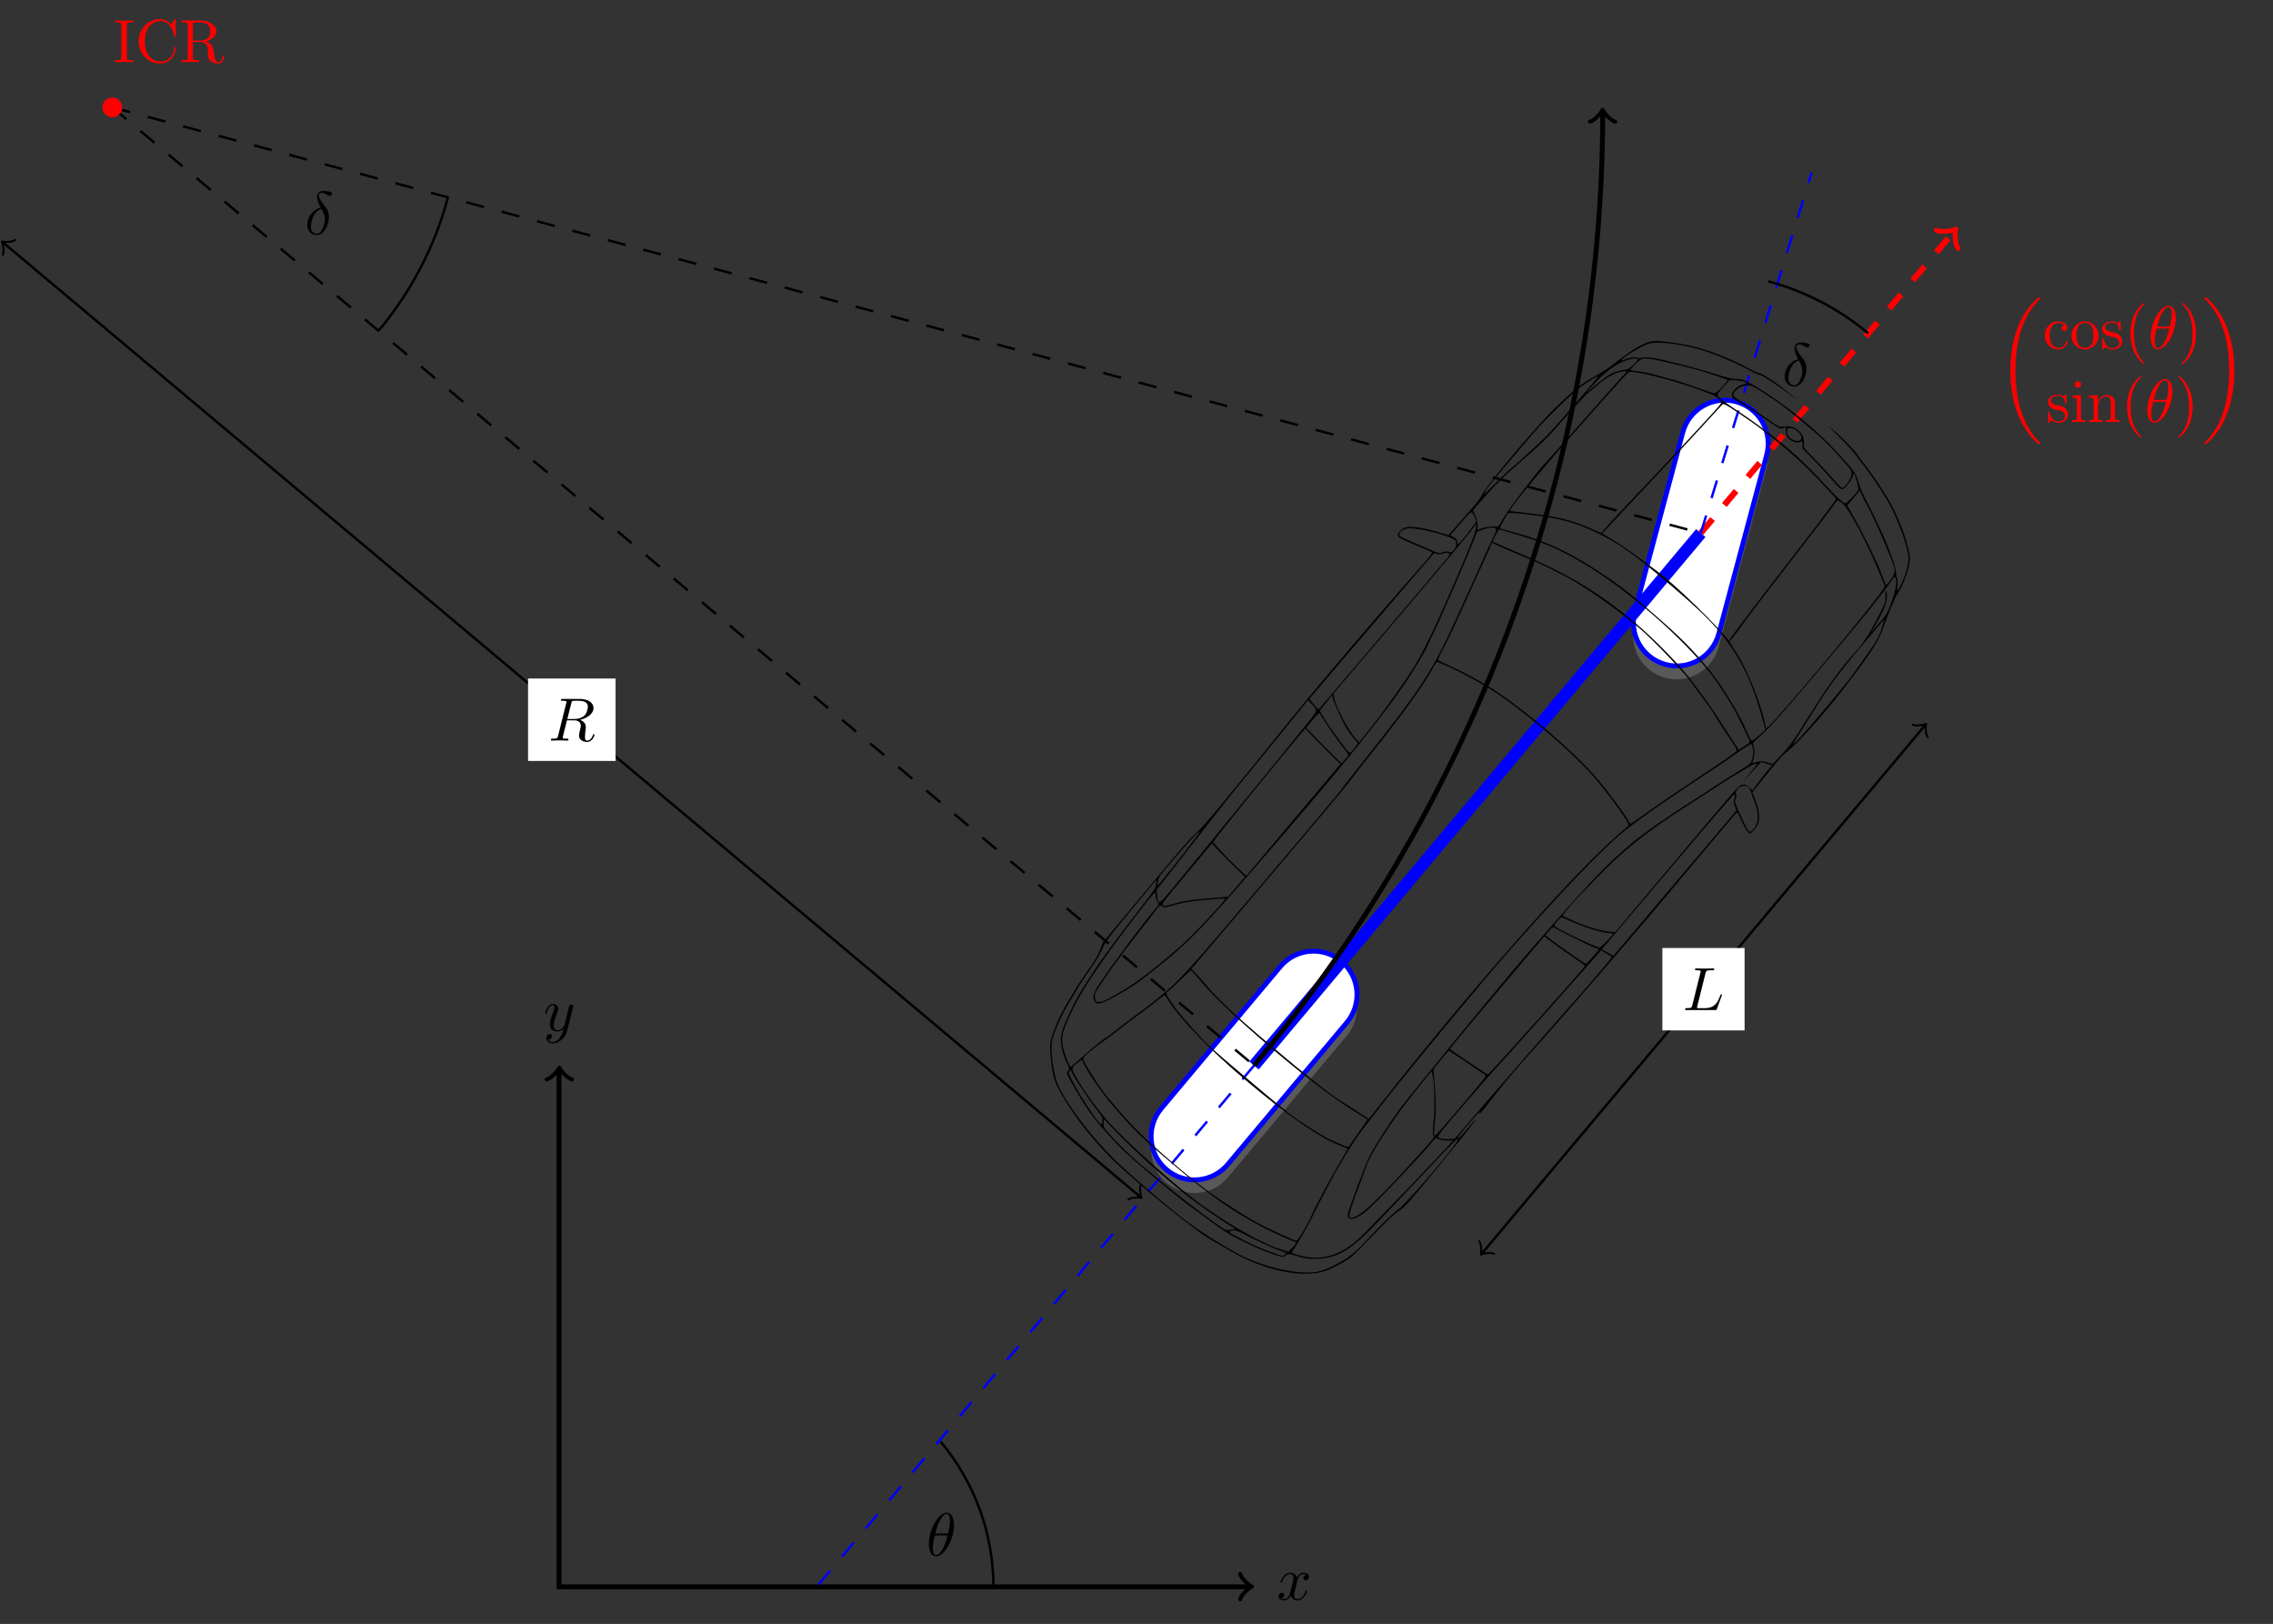 <?xml version="1.0" encoding="UTF-8"?>
<svg xmlns="http://www.w3.org/2000/svg" xmlns:xlink="http://www.w3.org/1999/xlink" width="370.092pt" height="264.384pt" viewBox="0 0 370.092 264.384" version="1.2">
<rect x="0" y="0" width="370.092" height="264.384" fill="#333333" stroke="none"/>
<defs>
<g>
<symbol overflow="visible" id="glyph0-0">
<path style="stroke:none;" d=""/>
</symbol>
<symbol overflow="visible" id="glyph0-1">
<path style="stroke:none;" d="M 4.828 -3.781 C 4.875 -3.922 4.875 -3.938 4.875 -4.016 C 4.875 -4.188 4.734 -4.281 4.578 -4.281 C 4.484 -4.281 4.328 -4.219 4.234 -4.078 C 4.219 -4.031 4.141 -3.719 4.094 -3.531 C 4.031 -3.281 3.953 -3.016 3.891 -2.75 L 3.453 -0.953 C 3.406 -0.812 2.984 -0.109 2.328 -0.109 C 1.812 -0.109 1.703 -0.547 1.703 -0.922 C 1.703 -1.375 1.875 -1.984 2.219 -2.859 C 2.375 -3.266 2.422 -3.375 2.422 -3.578 C 2.422 -4.031 2.094 -4.391 1.594 -4.391 C 0.656 -4.391 0.281 -2.953 0.281 -2.859 C 0.281 -2.766 0.391 -2.766 0.406 -2.766 C 0.5 -2.766 0.516 -2.781 0.562 -2.938 C 0.828 -3.875 1.234 -4.172 1.562 -4.172 C 1.656 -4.172 1.812 -4.172 1.812 -3.859 C 1.812 -3.609 1.719 -3.344 1.656 -3.156 C 1.25 -2.109 1.078 -1.547 1.078 -1.078 C 1.078 -0.188 1.703 0.109 2.281 0.109 C 2.672 0.109 3.016 -0.062 3.297 -0.344 C 3.156 0.172 3.047 0.672 2.641 1.188 C 2.391 1.531 2 1.812 1.547 1.812 C 1.406 1.812 0.969 1.781 0.797 1.406 C 0.953 1.406 1.078 1.406 1.219 1.281 C 1.328 1.188 1.422 1.062 1.422 0.875 C 1.422 0.562 1.156 0.531 1.047 0.531 C 0.828 0.531 0.5 0.688 0.5 1.172 C 0.5 1.672 0.938 2.031 1.547 2.031 C 2.578 2.031 3.594 1.141 3.875 0.016 Z M 4.828 -3.781 "/>
</symbol>
<symbol overflow="visible" id="glyph0-2">
<path style="stroke:none;" d="M 3.312 -3 C 3.375 -3.266 3.609 -4.172 4.297 -4.172 C 4.359 -4.172 4.594 -4.172 4.797 -4.047 C 4.516 -4 4.328 -3.75 4.328 -3.516 C 4.328 -3.344 4.438 -3.156 4.703 -3.156 C 4.922 -3.156 5.234 -3.344 5.234 -3.734 C 5.234 -4.25 4.656 -4.391 4.312 -4.391 C 3.734 -4.391 3.391 -3.859 3.266 -3.641 C 3.016 -4.297 2.484 -4.391 2.203 -4.391 C 1.156 -4.391 0.594 -3.109 0.594 -2.859 C 0.594 -2.766 0.703 -2.766 0.719 -2.766 C 0.797 -2.766 0.828 -2.781 0.844 -2.875 C 1.188 -3.922 1.844 -4.172 2.172 -4.172 C 2.359 -4.172 2.719 -4.078 2.719 -3.516 C 2.719 -3.203 2.547 -2.531 2.172 -1.141 C 2.016 -0.531 1.672 -0.109 1.234 -0.109 C 1.172 -0.109 0.938 -0.109 0.734 -0.234 C 0.984 -0.281 1.203 -0.5 1.203 -0.781 C 1.203 -1.047 0.984 -1.125 0.828 -1.125 C 0.531 -1.125 0.281 -0.859 0.281 -0.547 C 0.281 -0.094 0.781 0.109 1.219 0.109 C 1.875 0.109 2.234 -0.594 2.266 -0.641 C 2.391 -0.281 2.75 0.109 3.344 0.109 C 4.359 0.109 4.922 -1.172 4.922 -1.422 C 4.922 -1.516 4.844 -1.516 4.812 -1.516 C 4.719 -1.516 4.703 -1.484 4.688 -1.406 C 4.359 -0.344 3.672 -0.109 3.359 -0.109 C 2.969 -0.109 2.812 -0.422 2.812 -0.766 C 2.812 -0.984 2.875 -1.203 2.984 -1.641 Z M 3.312 -3 "/>
</symbol>
<symbol overflow="visible" id="glyph0-3">
<path style="stroke:none;" d="M 4.516 -4.969 C 4.516 -5.625 4.344 -7 3.328 -7 C 1.953 -7 0.422 -4.203 0.422 -1.922 C 0.422 -1 0.703 0.109 1.609 0.109 C 3.016 0.109 4.516 -2.75 4.516 -4.969 Z M 1.469 -3.609 C 1.641 -4.25 1.844 -5.031 2.234 -5.75 C 2.5 -6.234 2.875 -6.781 3.312 -6.781 C 3.812 -6.781 3.859 -6.156 3.859 -5.578 C 3.859 -5.094 3.781 -4.594 3.547 -3.609 Z M 3.453 -3.297 C 3.344 -2.828 3.141 -1.984 2.766 -1.266 C 2.422 -0.594 2.031 -0.109 1.609 -0.109 C 1.281 -0.109 1.078 -0.391 1.078 -1.328 C 1.078 -1.734 1.141 -2.312 1.391 -3.297 Z M 3.453 -3.297 "/>
</symbol>
<symbol overflow="visible" id="glyph0-4">
<path style="stroke:none;" d="M 3.734 -6.109 C 3.781 -6.344 3.812 -6.438 4 -6.469 C 4.094 -6.484 4.406 -6.484 4.609 -6.484 C 5.312 -6.484 6.422 -6.484 6.422 -5.5 C 6.422 -5.156 6.266 -4.469 5.875 -4.078 C 5.609 -3.828 5.094 -3.516 4.188 -3.516 L 3.078 -3.516 Z M 5.156 -3.375 C 6.156 -3.594 7.344 -4.297 7.344 -5.297 C 7.344 -6.156 6.453 -6.781 5.141 -6.781 L 2.312 -6.781 C 2.109 -6.781 2.031 -6.781 2.031 -6.594 C 2.031 -6.484 2.109 -6.484 2.312 -6.484 C 2.328 -6.484 2.516 -6.484 2.688 -6.453 C 2.859 -6.438 2.953 -6.422 2.953 -6.297 C 2.953 -6.266 2.938 -6.234 2.906 -6.109 L 1.578 -0.781 C 1.484 -0.391 1.453 -0.312 0.672 -0.312 C 0.5 -0.312 0.406 -0.312 0.406 -0.109 C 0.406 0 0.531 0 0.547 0 C 0.828 0 1.516 -0.031 1.797 -0.031 C 2.078 -0.031 2.781 0 3.062 0 C 3.141 0 3.266 0 3.266 -0.203 C 3.266 -0.312 3.172 -0.312 2.984 -0.312 C 2.609 -0.312 2.328 -0.312 2.328 -0.484 C 2.328 -0.547 2.359 -0.594 2.359 -0.656 L 3.016 -3.297 L 4.203 -3.297 C 5.109 -3.297 5.281 -2.734 5.281 -2.391 C 5.281 -2.234 5.203 -1.922 5.141 -1.703 C 5.078 -1.422 4.984 -1.047 4.984 -0.859 C 4.984 0.219 6.188 0.219 6.312 0.219 C 7.156 0.219 7.5 -0.781 7.5 -0.922 C 7.5 -1.047 7.391 -1.047 7.391 -1.047 C 7.297 -1.047 7.281 -0.969 7.25 -0.906 C 7 -0.172 6.578 0 6.344 0 C 6.016 0 5.953 -0.219 5.953 -0.609 C 5.953 -0.922 6.016 -1.422 6.047 -1.734 C 6.078 -1.875 6.094 -2.062 6.094 -2.203 C 6.094 -2.969 5.422 -3.281 5.156 -3.375 Z M 5.156 -3.375 "/>
</symbol>
<symbol overflow="visible" id="glyph0-5">
<path style="stroke:none;" d="M 3.719 -6.016 C 3.812 -6.375 3.828 -6.484 4.766 -6.484 C 5.062 -6.484 5.141 -6.484 5.141 -6.672 C 5.141 -6.781 5.031 -6.781 4.984 -6.781 C 4.656 -6.781 3.844 -6.75 3.516 -6.75 C 3.219 -6.75 2.5 -6.781 2.203 -6.781 C 2.125 -6.781 2 -6.781 2 -6.594 C 2 -6.484 2.094 -6.484 2.281 -6.484 C 2.312 -6.484 2.5 -6.484 2.656 -6.453 C 2.844 -6.438 2.938 -6.422 2.938 -6.297 C 2.938 -6.266 2.922 -6.234 2.891 -6.109 L 1.562 -0.781 C 1.453 -0.391 1.438 -0.312 0.656 -0.312 C 0.484 -0.312 0.391 -0.312 0.391 -0.109 C 0.391 0 0.484 0 0.656 0 L 5.25 0 C 5.5 0 5.5 0 5.562 -0.172 L 6.344 -2.312 C 6.391 -2.422 6.391 -2.438 6.391 -2.453 C 6.391 -2.5 6.359 -2.562 6.266 -2.562 C 6.188 -2.562 6.172 -2.516 6.109 -2.359 C 5.766 -1.438 5.328 -0.312 3.609 -0.312 L 2.672 -0.312 C 2.531 -0.312 2.516 -0.312 2.453 -0.312 C 2.359 -0.328 2.328 -0.344 2.328 -0.422 C 2.328 -0.453 2.328 -0.469 2.375 -0.641 Z M 3.719 -6.016 "/>
</symbol>
<symbol overflow="visible" id="glyph0-6">
<path style="stroke:none;" d="M 2.625 -4.344 C 1.375 -4.047 0.422 -2.75 0.422 -1.547 C 0.422 -0.594 1.047 0.125 1.984 0.125 C 3.156 0.125 3.969 -1.438 3.969 -2.812 C 3.969 -3.719 3.578 -4.219 3.234 -4.656 C 2.875 -5.109 2.297 -5.859 2.297 -6.297 C 2.297 -6.516 2.5 -6.75 2.844 -6.75 C 3.141 -6.75 3.344 -6.625 3.547 -6.484 C 3.75 -6.359 3.938 -6.234 4.094 -6.234 C 4.344 -6.234 4.484 -6.469 4.484 -6.625 C 4.484 -6.844 4.328 -6.875 3.969 -6.953 C 3.453 -7.062 3.312 -7.062 3.156 -7.062 C 2.391 -7.062 2.031 -6.641 2.031 -6.047 C 2.031 -5.5 2.312 -4.953 2.625 -4.344 Z M 2.75 -4.125 C 2.984 -3.672 3.297 -3.125 3.297 -2.422 C 3.297 -1.766 2.906 -0.094 1.984 -0.094 C 1.438 -0.094 1.031 -0.516 1.031 -1.266 C 1.031 -1.891 1.406 -3.766 2.75 -4.125 Z M 2.75 -4.125 "/>
</symbol>
<symbol overflow="visible" id="glyph1-0">
<path style="stroke:none;" d=""/>
</symbol>
<symbol overflow="visible" id="glyph1-1">
<path style="stroke:none;" d="M 6.953 23.344 C 6.953 23.297 6.938 23.281 6.922 23.25 C 6.547 22.891 5.891 22.219 5.219 21.141 C 3.625 18.578 2.891 15.359 2.891 11.531 C 2.891 8.859 3.25 5.406 4.891 2.438 C 5.672 1.031 6.484 0.219 6.922 -0.219 C 6.953 -0.25 6.953 -0.266 6.953 -0.297 C 6.953 -0.391 6.891 -0.391 6.75 -0.391 C 6.609 -0.391 6.594 -0.391 6.438 -0.25 C 3.109 2.781 2.062 7.328 2.062 11.516 C 2.062 15.422 2.969 19.359 5.484 22.328 C 5.688 22.562 6.062 22.969 6.469 23.328 C 6.594 23.438 6.609 23.438 6.75 23.438 C 6.891 23.438 6.953 23.438 6.953 23.344 Z M 6.953 23.344 "/>
</symbol>
<symbol overflow="visible" id="glyph1-2">
<path style="stroke:none;" d="M 5.234 11.531 C 5.234 7.625 4.344 3.688 1.812 0.719 C 1.625 0.484 1.25 0.078 0.828 -0.281 C 0.719 -0.391 0.703 -0.391 0.562 -0.391 C 0.438 -0.391 0.344 -0.391 0.344 -0.297 C 0.344 -0.266 0.391 -0.219 0.406 -0.203 C 0.75 0.156 1.422 0.828 2.094 1.891 C 3.688 4.469 4.406 7.688 4.406 11.516 C 4.406 14.188 4.047 17.641 2.422 20.594 C 1.625 22.016 0.812 22.844 0.391 23.25 C 0.375 23.281 0.344 23.312 0.344 23.344 C 0.344 23.438 0.438 23.438 0.562 23.438 C 0.703 23.438 0.719 23.438 0.859 23.297 C 4.188 20.266 5.234 15.719 5.234 11.531 Z M 5.234 11.531 "/>
</symbol>
<symbol overflow="visible" id="glyph2-0">
<path style="stroke:none;" d=""/>
</symbol>
<symbol overflow="visible" id="glyph2-1">
<path style="stroke:none;" d="M 1.156 -2.172 C 1.156 -3.781 1.984 -4.203 2.5 -4.203 C 2.594 -4.203 3.219 -4.188 3.562 -3.828 C 3.156 -3.812 3.094 -3.516 3.094 -3.375 C 3.094 -3.125 3.281 -2.922 3.562 -2.922 C 3.812 -2.922 4.016 -3.094 4.016 -3.391 C 4.016 -4.062 3.266 -4.453 2.5 -4.453 C 1.25 -4.453 0.344 -3.375 0.344 -2.141 C 0.344 -0.875 1.328 0.109 2.469 0.109 C 3.812 0.109 4.125 -1.078 4.125 -1.188 C 4.125 -1.281 4.031 -1.281 4 -1.281 C 3.906 -1.281 3.891 -1.25 3.859 -1.188 C 3.578 -0.266 2.938 -0.141 2.562 -0.141 C 2.031 -0.141 1.156 -0.562 1.156 -2.172 Z M 1.156 -2.172 "/>
</symbol>
<symbol overflow="visible" id="glyph2-2">
<path style="stroke:none;" d="M 4.688 -2.125 C 4.688 -3.406 3.688 -4.453 2.484 -4.453 C 1.25 -4.453 0.281 -3.375 0.281 -2.125 C 0.281 -0.844 1.312 0.109 2.469 0.109 C 3.672 0.109 4.688 -0.859 4.688 -2.125 Z M 2.484 -0.141 C 2.062 -0.141 1.625 -0.344 1.344 -0.812 C 1.109 -1.25 1.109 -1.844 1.109 -2.203 C 1.109 -2.594 1.109 -3.125 1.344 -3.562 C 1.609 -4.031 2.078 -4.234 2.469 -4.234 C 2.906 -4.234 3.344 -4.016 3.594 -3.594 C 3.859 -3.156 3.859 -2.578 3.859 -2.203 C 3.859 -1.844 3.859 -1.312 3.641 -0.875 C 3.422 -0.422 2.984 -0.141 2.484 -0.141 Z M 2.484 -0.141 "/>
</symbol>
<symbol overflow="visible" id="glyph2-3">
<path style="stroke:none;" d="M 2.062 -1.922 C 2.281 -1.891 3.094 -1.734 3.094 -1.016 C 3.094 -0.5 2.75 -0.109 1.984 -0.109 C 1.141 -0.109 0.781 -0.672 0.594 -1.516 C 0.562 -1.656 0.562 -1.688 0.453 -1.688 C 0.328 -1.688 0.328 -1.625 0.328 -1.438 L 0.328 -0.125 C 0.328 0.047 0.328 0.109 0.438 0.109 C 0.484 0.109 0.5 0.094 0.688 -0.094 C 0.703 -0.109 0.703 -0.125 0.891 -0.312 C 1.328 0.094 1.766 0.109 1.984 0.109 C 3.125 0.109 3.578 -0.562 3.578 -1.266 C 3.578 -1.797 3.281 -2.094 3.156 -2.219 C 2.828 -2.531 2.438 -2.609 2.031 -2.688 C 1.469 -2.797 0.812 -2.938 0.812 -3.516 C 0.812 -3.859 1.062 -4.266 1.922 -4.266 C 3.016 -4.266 3.062 -3.375 3.078 -3.062 C 3.094 -2.969 3.188 -2.969 3.203 -2.969 C 3.328 -2.969 3.328 -3.016 3.328 -3.203 L 3.328 -4.219 C 3.328 -4.375 3.328 -4.453 3.219 -4.453 C 3.172 -4.453 3.156 -4.453 3.016 -4.328 C 2.984 -4.297 2.891 -4.203 2.859 -4.172 C 2.469 -4.453 2.062 -4.453 1.922 -4.453 C 0.703 -4.453 0.328 -3.781 0.328 -3.234 C 0.328 -2.875 0.484 -2.609 0.75 -2.391 C 1.078 -2.125 1.344 -2.062 2.062 -1.922 Z M 2.062 -1.922 "/>
</symbol>
<symbol overflow="visible" id="glyph2-4">
<path style="stroke:none;" d="M 3.297 2.391 C 3.297 2.359 3.297 2.328 3.125 2.172 C 1.875 0.922 1.562 -0.969 1.562 -2.484 C 1.562 -4.219 1.938 -5.938 3.156 -7.188 C 3.297 -7.297 3.297 -7.328 3.297 -7.359 C 3.297 -7.422 3.25 -7.453 3.188 -7.453 C 3.094 -7.453 2.203 -6.781 1.609 -5.516 C 1.109 -4.422 0.984 -3.312 0.984 -2.484 C 0.984 -1.703 1.094 -0.5 1.641 0.609 C 2.234 1.844 3.094 2.484 3.188 2.484 C 3.25 2.484 3.297 2.453 3.297 2.391 Z M 3.297 2.391 "/>
</symbol>
<symbol overflow="visible" id="glyph2-5">
<path style="stroke:none;" d="M 2.875 -2.484 C 2.875 -3.266 2.766 -4.469 2.219 -5.578 C 1.625 -6.812 0.766 -7.453 0.672 -7.453 C 0.609 -7.453 0.562 -7.406 0.562 -7.359 C 0.562 -7.328 0.562 -7.297 0.75 -7.125 C 1.734 -6.141 2.297 -4.562 2.297 -2.484 C 2.297 -0.781 1.922 0.969 0.703 2.219 C 0.562 2.328 0.562 2.359 0.562 2.391 C 0.562 2.438 0.609 2.484 0.672 2.484 C 0.766 2.484 1.656 1.812 2.25 0.547 C 2.75 -0.547 2.875 -1.656 2.875 -2.484 Z M 2.875 -2.484 "/>
</symbol>
<symbol overflow="visible" id="glyph2-6">
<path style="stroke:none;" d="M 1.766 -4.391 L 0.375 -4.281 L 0.375 -3.969 C 1.016 -3.969 1.109 -3.922 1.109 -3.422 L 1.109 -0.75 C 1.109 -0.312 1 -0.312 0.328 -0.312 L 0.328 0 C 0.641 -0.016 1.188 -0.031 1.422 -0.031 C 1.766 -0.031 2.109 -0.016 2.453 0 L 2.453 -0.312 C 1.797 -0.312 1.766 -0.359 1.766 -0.75 Z M 1.797 -6.125 C 1.797 -6.438 1.547 -6.641 1.266 -6.641 C 0.969 -6.641 0.75 -6.375 0.75 -6.125 C 0.75 -5.859 0.969 -5.594 1.266 -5.594 C 1.547 -5.594 1.797 -5.797 1.797 -6.125 Z M 1.797 -6.125 "/>
</symbol>
<symbol overflow="visible" id="glyph2-7">
<path style="stroke:none;" d="M 1.094 -3.422 L 1.094 -0.75 C 1.094 -0.312 0.984 -0.312 0.312 -0.312 L 0.312 0 C 0.672 -0.016 1.172 -0.031 1.438 -0.031 C 1.703 -0.031 2.219 -0.016 2.547 0 L 2.547 -0.312 C 1.891 -0.312 1.781 -0.312 1.781 -0.75 L 1.781 -2.578 C 1.781 -3.625 2.484 -4.172 3.125 -4.172 C 3.75 -4.172 3.859 -3.641 3.859 -3.078 L 3.859 -0.75 C 3.859 -0.312 3.75 -0.312 3.078 -0.312 L 3.078 0 C 3.422 -0.016 3.938 -0.031 4.203 -0.031 C 4.469 -0.031 4.984 -0.016 5.312 0 L 5.312 -0.312 C 4.797 -0.312 4.547 -0.312 4.547 -0.609 L 4.547 -2.5 C 4.547 -3.359 4.547 -3.672 4.234 -4.031 C 4.094 -4.188 3.766 -4.391 3.188 -4.391 C 2.469 -4.391 2 -3.969 1.719 -3.344 L 1.719 -4.391 L 0.312 -4.281 L 0.312 -3.969 C 1.016 -3.969 1.094 -3.906 1.094 -3.422 Z M 1.094 -3.422 "/>
</symbol>
<symbol overflow="visible" id="glyph2-8">
<path style="stroke:none;" d="M 2.234 -6.016 C 2.234 -6.375 2.266 -6.484 3.047 -6.484 L 3.312 -6.484 L 3.312 -6.781 C 2.969 -6.75 2.172 -6.75 1.797 -6.75 C 1.406 -6.75 0.625 -6.75 0.281 -6.781 L 0.281 -6.484 L 0.531 -6.484 C 1.328 -6.484 1.344 -6.375 1.344 -6.016 L 1.344 -0.781 C 1.344 -0.422 1.328 -0.312 0.531 -0.312 L 0.281 -0.312 L 0.281 0 C 0.625 -0.031 1.406 -0.031 1.781 -0.031 C 2.172 -0.031 2.969 -0.031 3.312 0 L 3.312 -0.312 L 3.047 -0.312 C 2.266 -0.312 2.234 -0.422 2.234 -0.781 Z M 2.234 -6.016 "/>
</symbol>
<symbol overflow="visible" id="glyph2-9">
<path style="stroke:none;" d="M 0.562 -3.406 C 0.562 -1.344 2.172 0.219 4.016 0.219 C 5.641 0.219 6.609 -1.156 6.609 -2.312 C 6.609 -2.422 6.609 -2.484 6.484 -2.484 C 6.375 -2.484 6.375 -2.422 6.359 -2.328 C 6.281 -0.906 5.219 -0.094 4.141 -0.094 C 3.531 -0.094 1.578 -0.422 1.578 -3.391 C 1.578 -6.359 3.516 -6.703 4.125 -6.703 C 5.203 -6.703 6.094 -5.797 6.297 -4.344 C 6.312 -4.203 6.312 -4.172 6.453 -4.172 C 6.609 -4.172 6.609 -4.203 6.609 -4.406 L 6.609 -6.766 C 6.609 -6.938 6.609 -7 6.5 -7 C 6.453 -7 6.422 -7 6.344 -6.891 L 5.844 -6.156 C 5.469 -6.516 4.969 -7 4.016 -7 C 2.156 -7 0.562 -5.422 0.562 -3.406 Z M 0.562 -3.406 "/>
</symbol>
<symbol overflow="visible" id="glyph2-10">
<path style="stroke:none;" d="M 2.219 -3.516 L 2.219 -6.078 C 2.219 -6.312 2.219 -6.422 2.438 -6.453 C 2.547 -6.484 2.828 -6.484 3.031 -6.484 C 3.922 -6.484 5.031 -6.438 5.031 -5 C 5.031 -4.312 4.797 -3.516 3.328 -3.516 Z M 4.328 -3.375 C 5.281 -3.625 6.062 -4.219 6.062 -5 C 6.062 -5.953 4.922 -6.781 3.469 -6.781 L 0.344 -6.781 L 0.344 -6.484 L 0.594 -6.484 C 1.344 -6.484 1.375 -6.375 1.375 -6.016 L 1.375 -0.781 C 1.375 -0.422 1.344 -0.312 0.594 -0.312 L 0.344 -0.312 L 0.344 0 C 0.703 -0.031 1.406 -0.031 1.797 -0.031 C 2.188 -0.031 2.891 -0.031 3.25 0 L 3.25 -0.312 L 3.016 -0.312 C 2.25 -0.312 2.219 -0.422 2.219 -0.781 L 2.219 -3.297 L 3.375 -3.297 C 3.531 -3.297 3.938 -3.297 4.297 -2.953 C 4.672 -2.594 4.672 -2.281 4.672 -1.625 C 4.672 -0.969 4.672 -0.578 5.078 -0.203 C 5.484 0.156 6.031 0.219 6.328 0.219 C 7.109 0.219 7.281 -0.594 7.281 -0.875 C 7.281 -0.938 7.281 -1.047 7.141 -1.047 C 7.031 -1.047 7.031 -0.953 7.031 -0.891 C 6.969 -0.172 6.625 0 6.375 0 C 5.891 0 5.797 -0.5 5.672 -1.438 L 5.531 -2.219 C 5.359 -2.859 4.875 -3.188 4.328 -3.375 Z M 4.328 -3.375 "/>
</symbol>
</g>
<clipPath id="clip1">
  <path d="M 147 229 L 168 229 L 168 263.754 L 147 263.754 Z M 147 229 "/>
</clipPath>
<clipPath id="clip2">
  <path d="M 127 81 L 283 81 L 283 263.754 L 127 263.754 Z M 127 81 "/>
</clipPath>
<clipPath id="clip4">
  <path d="M 12 13 L 153 13 L 153 166 L 12 166 Z M 12 13 "/>
</clipPath>
<clipPath id="clip5">
  <path d="M 0.086 127.734 L 57.867 176.219 L 164.988 48.559 L 107.207 0.074 Z M 0.086 127.734 "/>
</clipPath>
<clipPath id="clip3">
  <rect x="0" y="0" width="165" height="177"/>
</clipPath>
<g id="surface5" clip-path="url(#clip3)">
<g clip-path="url(#clip4)" clip-rule="nonzero">
<g clip-path="url(#clip5)" clip-rule="nonzero">
<path style=" stroke:none;fill-rule:nonzero;fill:rgb(0%,0%,0%);fill-opacity:1;" d="M 71.152 43.809 C 72.078 43.672 74.129 44.008 76.234 44.645 L 77.859 45.133 L 78.652 44.215 C 79.086 43.707 80.27 42.352 81.277 41.199 C 82.535 39.766 83.16 38.949 83.273 38.602 C 83.641 37.484 92.012 27.52 95.07 24.562 C 98.5 21.242 99.664 20.316 101.914 19.129 C 102.812 18.652 104.199 17.711 105.387 16.777 C 108.086 14.645 110.027 13.578 111.312 13.52 C 112.602 13.457 115.93 13.945 118.156 14.516 C 120.621 15.145 124.059 16.527 126.555 17.887 C 127.398 18.348 128.195 18.723 128.32 18.727 C 128.84 18.73 131.219 20.285 133.223 21.926 C 134.371 22.863 134.902 23.32 134.402 22.938 C 131.637 20.828 128.812 18.984 128.309 18.961 C 128.188 18.957 127.562 18.668 126.926 18.32 C 124.633 17.066 120.918 15.504 118.875 14.93 C 115.262 13.914 111.773 13.523 110.363 13.977 C 109.363 14.293 106.293 16.141 106.078 16.551 C 105.969 16.762 106.062 16.762 106.496 16.547 C 107.176 16.215 108.438 16.047 108.688 16.258 C 108.785 16.34 109.047 16.336 109.27 16.25 C 109.492 16.16 110.168 16.148 110.777 16.219 C 112.371 16.41 118.953 18.086 121.465 18.941 C 122.699 19.363 123.977 19.68 124.477 19.688 C 125.688 19.711 125.891 19.777 127.352 20.625 C 132.383 23.535 137.656 27.785 141.5 32.031 C 143.988 34.773 144.215 35.105 144.609 36.539 C 144.801 37.238 145.422 38.68 145.988 39.738 C 146.551 40.797 147.062 41.797 147.117 41.957 C 147.176 42.117 147.492 42.789 147.82 43.449 C 149.047 45.895 150.574 49.891 150.652 50.844 C 150.691 51.359 150.797 51.965 150.887 52.184 C 150.973 52.402 150.988 52.984 150.922 53.473 C 150.773 54.547 150.984 54.348 151.73 52.723 C 152.441 51.176 152.859 49.379 152.723 48.469 C 152.441 46.578 151.215 43.148 149.906 40.594 C 149.07 38.961 147.168 36.02 145.852 34.324 C 145.152 33.43 144.344 32.355 144.047 31.938 C 143.566 31.262 141.648 29.266 139.832 27.543 C 139.469 27.203 139.801 27.441 140.566 28.07 C 141.785 29.07 144.266 31.609 144.387 31.98 C 144.414 32.055 145.102 32.98 145.922 34.039 C 147.496 36.078 149.574 39.309 150.297 40.848 C 151.496 43.398 151.863 44.328 152.359 46.062 C 153.078 48.578 153.105 48.969 152.688 50.621 C 152.352 51.938 151.414 54.141 150.953 54.68 C 150.648 55.047 149.305 58.234 148.68 60.094 C 147.902 62.402 146.473 64.59 141.863 70.527 C 138.754 74.535 134.52 79.227 132.996 80.355 C 132.301 80.871 131.668 81.574 129.727 83.988 L 127.32 86.98 L 127.656 87.836 C 128.723 90.547 128.691 91.969 127.531 93.184 C 126.961 93.785 126.93 93.797 126.613 93.488 C 126.434 93.312 125.984 92.523 125.613 91.73 C 125.246 90.941 124.902 90.258 124.855 90.219 C 124.809 90.176 120.961 94.715 116.312 100.305 C 108.543 109.637 97.41 122.523 89.898 130.879 C 88.57 132.359 86.496 134.852 85.297 136.418 C 83.199 139.148 82.566 139.852 82.949 139.023 C 83.047 138.812 82.25 139.66 81.184 140.906 C 79.949 142.344 79.285 143.215 79.363 143.281 C 79.512 143.41 79.434 143.488 81.156 141.473 C 82.484 139.914 82.512 139.891 81.848 140.883 C 81.473 141.445 78.84 144.723 76.004 148.164 C 70.977 154.254 70.816 154.434 69.789 155.129 C 68.789 155.805 67.895 156.668 63.812 160.891 C 61.98 162.785 61.773 162.945 59.773 164.012 C 58.055 164.926 57.02 165.246 55.434 165.348 C 51.559 165.59 46.797 164.242 42.238 161.605 C 40.914 160.836 39.504 160.027 39.105 159.801 C 36.512 158.336 26.461 150.109 22.887 146.527 C 20.117 143.754 17.465 140.441 15.613 137.449 C 14.27 135.273 13.812 134.316 13.488 132.98 C 13.188 131.734 12.887 128.66 13 127.922 C 13.234 126.355 14.559 123.207 15.852 121.141 C 16.336 120.367 16.891 119.438 17.086 119.07 C 17.277 118.707 18.168 117.371 19.055 116.105 C 20.273 114.371 20.785 113.512 21.129 112.609 L 21.586 111.41 L 28.609 102.988 C 34.109 96.391 35.844 94.391 36.59 93.766 C 37.879 92.688 41.16 88.758 52.734 74.406 C 56.781 69.395 66.258 58.273 72.617 51.082 C 74.898 48.504 75.277 48.023 75.125 47.895 C 75.027 47.812 73.953 47.336 72.738 46.84 C 69.285 45.422 69.207 45.355 70.023 44.387 C 70.309 44.047 70.613 43.891 71.152 43.812 Z M 69.828 45.074 C 69.805 45.258 70.098 45.441 71.121 45.883 C 71.852 46.199 73.227 46.793 74.176 47.203 C 76.438 48.184 76.387 48.172 76.906 47.902 C 77.152 47.777 77.574 47.746 77.844 47.832 C 78.262 47.965 78.395 47.918 78.727 47.527 C 79.113 47.07 79.188 46.734 79.047 46.109 C 78.895 45.453 73.398 43.934 71.465 44.012 C 70.516 44.051 69.918 44.438 69.828 45.074 Z M 84.148 37.488 C 83.836 37.949 83.621 38.359 83.672 38.402 C 83.723 38.445 84.387 37.824 85.145 37.023 C 85.902 36.219 87.039 35.121 87.668 34.578 C 89.598 32.93 92.402 30.371 93.754 29.031 C 95.246 27.551 102.387 19.289 102.199 19.258 C 101.934 19.219 99.328 20.938 98.438 21.734 C 96.91 23.105 94.859 25.109 92.969 27.078 C 91.824 28.27 84.703 36.676 84.148 37.488 Z M 55.656 72.352 C 55.898 72.688 56.234 73.078 56.406 73.227 L 56.715 73.488 L 67.031 61.387 C 72.703 54.734 77.527 49.031 77.754 48.715 C 78.148 48.164 78.148 48.133 77.762 48.027 C 77.539 47.965 77.16 48.012 76.918 48.137 C 76.68 48.262 76.262 48.293 75.992 48.207 L 75.504 48.051 L 72.438 51.598 C 70.754 53.547 66.191 58.879 62.297 63.441 L 55.219 71.742 Z M 46.086 82.93 C 41.98 87.945 41.203 88.922 37.762 93.363 C 36.383 95.148 34.141 98.02 32.777 99.754 L 30.297 102.898 L 30.406 103.801 C 30.609 105.551 30.383 105.738 35.215 99.84 C 48.047 84.164 51.348 80.117 53.789 77.086 C 56.832 73.305 56.633 73.828 55.52 72.57 L 54.992 71.973 L 52.328 75.266 C 50.859 77.078 48.051 80.527 46.086 82.93 Z M 30.531 101.426 C 30.48 101.777 30.469 102.094 30.508 102.129 C 30.547 102.16 31.527 100.988 32.691 99.523 C 36.133 95.18 37.465 93.406 37.273 93.422 C 37.016 93.441 36.105 94.422 33.18 97.82 C 30.762 100.629 30.625 100.82 30.531 101.426 Z M 21.438 112.57 C 21.082 113.402 20.402 114.535 19.434 115.914 C 18.625 117.059 17.766 118.359 17.523 118.801 C 17.277 119.242 16.59 120.395 15.992 121.363 C 14.922 123.094 13.66 125.934 13.328 127.363 C 12.957 128.934 13.508 132.953 14.336 134.758 C 15.848 138.039 19.785 143.191 23.684 146.984 C 26.32 149.551 32.984 155.207 35.727 157.203 C 37.836 158.738 40.141 160.195 43.051 161.84 C 46.863 163.988 51.969 165.34 55.586 165.16 C 56.793 165.098 58.207 164.602 60.012 163.602 C 61.828 162.598 62.699 161.883 64.594 159.836 C 66.766 157.496 68.754 155.555 69.539 155.016 C 70.965 154.035 79.715 143.793 79.371 143.504 C 79.195 143.355 78.879 143.668 74.867 147.945 C 72.773 150.184 70.465 152.621 69.746 153.367 C 69.023 154.113 67.414 155.793 66.172 157.098 C 62.09 161.379 59.961 162.711 56.871 162.918 C 55.219 163.023 54.59 162.941 52.664 162.359 C 51.852 162.113 51.641 162.117 51.355 162.383 C 50.969 162.746 50.762 162.715 48.594 161.949 C 47.031 161.398 43.59 159.766 42.051 158.852 C 41.23 158.367 39.773 157.328 35.543 154.219 C 34.477 153.434 31.672 151.156 29.312 149.16 C 25.465 145.902 24.785 145.27 22.789 143.094 C 20.004 140.062 18.992 138.664 16.77 134.789 C 15.656 132.848 15.609 132.707 15.922 132.34 C 16.137 132.086 16.109 131.875 15.773 131.184 C 14.797 129.168 14.492 127.309 14.914 125.941 C 15.496 124.055 17.168 120.625 18.547 118.488 C 21.176 114.406 22.613 112.41 27.008 106.73 C 29.918 102.969 30.145 102.641 30.238 102.016 C 30.293 101.645 30.312 101.316 30.277 101.289 C 30.246 101.262 28.363 103.504 26.098 106.273 C 22.109 111.145 21.957 111.352 21.438 112.57 Z M 78.715 45.473 C 79.121 45.711 79.262 45.883 79.258 46.129 C 79.258 46.309 79.305 46.5 79.363 46.551 C 79.492 46.66 80.473 45.531 81.594 43.977 L 82.391 42.871 L 82.121 42.223 C 81.625 41.039 81.66 41.023 79.816 43.199 L 78.168 45.148 Z M 82.242 42.047 C 82.484 42.613 82.625 43.273 82.582 43.648 L 82.508 44.281 L 83.289 44.008 C 84.027 43.746 85.359 43.621 85.746 43.777 C 85.867 43.824 86.199 43.371 86.84 42.262 C 87.723 40.742 92.773 34.125 93.703 33.277 C 93.902 33.094 96.863 29.762 100.285 25.875 C 103.703 21.984 106.629 18.719 106.785 18.617 C 107.039 18.445 107.004 18.43 106.469 18.453 C 105.238 18.508 103.867 19.211 102.125 20.68 C 101.641 21.09 100.895 21.715 100.477 22.062 C 100.059 22.41 98.477 24.113 96.969 25.848 C 94.016 29.238 93.324 29.926 90.059 32.766 C 86.613 35.754 85.629 36.727 83.188 39.52 L 81.828 41.078 Z M 25.688 108.77 C 24.246 110.676 22.859 112.539 22.602 112.914 C 22.348 113.289 21.859 113.984 21.523 114.465 C 19.066 117.926 17.406 120.664 16.32 123.039 C 14.82 126.32 14.668 127.145 15.203 128.988 C 15.559 130.227 16.191 131.73 16.34 131.703 C 16.379 131.695 17.27 130.918 18.324 129.977 C 20.113 128.375 21.383 127.355 22.41 126.691 C 22.648 126.539 23.871 125.613 25.125 124.633 C 26.379 123.652 27.578 122.758 27.789 122.641 C 28 122.523 29.113 121.664 30.266 120.73 C 34.164 117.562 34.918 116.742 48.195 101.078 C 54.848 93.234 60.301 86.75 60.312 86.672 C 60.324 86.59 61.32 85.285 62.527 83.77 C 73.836 69.562 75.094 67.629 79.754 57.285 C 80.734 55.105 82.496 51.223 83.199 49.691 C 83.547 48.926 84.055 47.809 84.32 47.211 C 84.59 46.609 85.016 45.695 85.27 45.172 C 85.77 44.148 85.699 43.91 84.887 43.887 C 84.637 43.879 84 44.027 83.469 44.211 L 82.508 44.555 L 82.07 45.707 C 81.668 46.762 80.914 48.547 78.863 53.312 C 77.449 56.609 76.258 59.27 75.383 61.09 C 74.902 62.098 74.414 63.133 74.305 63.395 C 74.035 64.02 72.363 66.844 71.344 68.391 C 67.824 73.727 61.57 81.566 51.418 93.348 C 37.41 109.609 35.98 111.102 29.609 116.164 C 27.148 118.121 26.602 118.492 24.07 119.945 C 21.297 121.535 20.566 121.711 20.18 120.887 C 19.754 119.988 20.031 119.449 23.145 115.09 C 25.105 112.348 28.781 107.52 30.02 106.059 C 30.715 105.242 30.766 105.133 30.543 104.945 C 30.41 104.832 30.246 104.395 30.188 103.977 L 30.074 103.215 L 29.191 104.262 C 28.703 104.836 27.129 106.863 25.688 108.77 Z M 100.809 21.492 C 103.102 19.629 103.57 19.277 104.305 18.867 C 104.754 18.613 105.59 18.344 106.164 18.262 C 107.117 18.133 107.277 18.051 108 17.34 C 108.438 16.91 108.746 16.523 108.688 16.477 C 108.434 16.258 107.477 16.383 106.562 16.75 C 104.996 17.379 103.461 18.484 102 20.035 C 100.18 21.961 100.082 22.086 100.809 21.492 Z M 70.035 58.094 L 59.086 70.945 L 59.23 71.613 C 59.605 73.309 61.469 76.832 62.773 78.297 L 63.277 78.867 L 64.902 76.848 C 67.156 74.055 70.961 68.688 72.445 66.215 C 73.723 64.082 75.691 60.066 77.453 55.98 C 78.016 54.684 78.766 52.957 79.125 52.141 C 80.977 47.906 81.945 45.484 82.188 44.484 C 82.332 43.875 82.418 43.348 82.379 43.312 C 82.336 43.277 82.008 43.699 81.645 44.246 C 81.281 44.793 76.059 51.027 70.035 58.094 Z M 57.441 74.691 C 57.93 75.562 59.168 77.324 61.074 79.855 C 61.766 80.766 61.793 80.766 62.582 79.719 L 63.109 79.016 L 62.414 78.195 C 62.027 77.742 61.492 77.008 61.219 76.562 C 60.656 75.648 59.16 72.328 58.996 71.641 L 58.891 71.188 L 56.887 73.699 Z M 54.707 76.504 C 54.734 76.527 55.438 77.266 56.273 78.137 C 57.105 79.016 58.387 80.305 59.121 81.008 L 60.453 82.281 L 61.039 81.59 C 61.617 80.906 61.621 80.891 61.285 80.473 C 59.848 78.684 57.539 75.359 56.895 74.137 C 56.812 73.988 56.535 74.246 55.723 75.203 C 55.137 75.895 54.68 76.48 54.707 76.504 Z M 45.328 87.762 C 42.152 91.676 39.555 94.953 39.555 95.043 C 39.559 95.289 41.801 97.703 43.453 99.238 L 44.918 100.598 L 52.59 91.492 L 60.258 82.383 L 59.598 81.77 C 58.59 80.832 55.047 77.215 54.797 76.867 L 54.574 76.559 L 52.84 78.602 C 51.887 79.723 48.508 83.844 45.328 87.762 Z M 31.359 105.371 C 31.527 105.559 31.977 105.492 33.309 105.09 C 34.555 104.711 35.996 104.488 38.484 104.281 L 41.938 104 L 43.32 102.375 L 44.707 100.75 L 42.645 98.75 C 41.512 97.652 40.305 96.426 39.965 96.027 L 39.34 95.301 L 35.238 100.215 C 31.227 105.02 31.141 105.133 31.359 105.371 Z M 27.406 109.797 C 24.348 113.641 20.426 119.168 20.281 119.836 C 20.238 120.043 20.262 120.422 20.34 120.68 C 20.473 121.125 20.508 121.148 21.004 121.121 C 21.617 121.09 22.066 120.875 24.582 119.406 C 27.094 117.941 29.676 115.973 34.043 112.199 C 36.102 110.418 41.668 104.5 41.453 104.316 C 41.375 104.254 39.852 104.344 38.066 104.516 C 35.914 104.723 34.277 104.996 33.215 105.332 C 32.047 105.699 31.535 105.777 31.344 105.617 C 30.93 105.277 30.777 105.367 30.062 106.363 C 29.695 106.875 28.5 108.422 27.406 109.797 Z M 88.191 40.555 L 87.789 41.191 L 91.328 41.602 C 95.457 42.082 97.961 42.695 100.723 43.91 L 102.715 44.781 L 103.195 44.215 C 103.922 43.359 108.246 38.719 110.18 36.719 C 112.074 34.766 117.961 28.445 120.645 25.496 C 122.363 23.609 122.367 23.602 122.148 23.289 C 121.746 22.711 121.301 22.434 119.926 21.902 C 115.867 20.344 109.547 18.609 107.625 18.527 C 107.168 18.508 107.113 18.562 103.227 22.895 C 96.359 30.547 89.23 38.922 88.191 40.555 Z M 86.703 42.953 C 86.395 43.488 86.191 43.969 86.246 44.016 C 86.305 44.062 87.16 44.316 88.148 44.574 C 93.895 46.07 98.355 48.234 104.539 52.535 C 106.43 53.848 107.805 54.957 111.23 57.934 C 115.727 61.84 117.57 63.695 120.363 67.125 C 122.391 69.613 125.215 74.25 126.379 76.996 C 126.578 77.465 126.84 78.031 126.969 78.258 C 127.184 78.652 127.223 78.656 127.707 78.309 C 127.984 78.105 128.492 77.684 128.832 77.367 L 129.449 76.793 L 128.742 74.27 C 127.527 69.945 126 66.492 124.012 63.566 C 121.676 60.133 119.555 57.969 113.613 52.934 C 108.094 48.254 105.781 46.609 102.379 44.926 C 98.715 43.109 96.133 42.391 91.23 41.809 C 88.203 41.449 87.566 41.43 87.426 41.68 C 87.336 41.844 87.008 42.418 86.703 42.953 Z M 107.492 18.25 C 107.531 18.281 107.801 18.332 108.094 18.363 C 109.379 18.5 111.027 18.836 112.285 19.223 C 113.031 19.453 113.801 19.668 114 19.703 C 114.43 19.773 117.074 20.641 119.461 21.492 C 121.195 22.109 121.219 22.109 121.676 21.719 C 122.211 21.266 123.387 19.914 123.309 19.848 C 123.223 19.773 120.078 18.707 119.047 18.398 C 117.098 17.82 111.816 16.578 110.676 16.43 C 109.523 16.281 109.367 16.324 108.566 17.016 C 108.059 17.453 107.422 18.188 107.492 18.25 Z M 85.25 45.676 L 85.039 46.176 L 86.074 46.652 C 86.645 46.914 88.039 47.512 89.172 47.984 C 96.965 51.207 102.348 54.438 108.301 59.461 C 111.496 62.156 115.863 66.664 117.629 69.09 C 118.062 69.688 118.898 70.812 119.48 71.59 C 120.062 72.367 121.246 74.102 122.113 75.445 C 122.98 76.789 124.008 78.379 124.395 78.973 L 125.102 80.055 L 126.027 79.48 C 126.695 79.07 126.938 78.848 126.895 78.699 C 126.785 78.359 125.582 75.859 124.664 74.078 C 123.855 72.512 121.754 69.238 120.641 67.812 C 116.023 61.887 107.258 54.227 100.266 50 C 95.922 47.375 93.418 46.305 87.742 44.664 L 86.059 44.18 L 85.762 44.676 C 85.594 44.949 85.367 45.398 85.25 45.676 Z M 81.965 52.938 C 81.492 53.953 80.848 55.383 80.531 56.117 C 80.027 57.285 79.562 58.301 77.938 61.75 C 77.738 62.172 77.23 63.176 76.809 63.98 C 76.102 65.328 76.066 65.457 76.363 65.605 C 76.824 65.84 77.16 65.996 78.406 66.562 C 80.383 67.457 83.43 69.125 85.203 70.277 C 90.582 73.781 98.305 80.402 101.914 84.605 C 103.848 86.859 106.543 90.492 107.117 91.617 C 107.273 91.918 107.457 92.141 107.531 92.117 C 107.605 92.094 108.684 91.34 109.926 90.445 C 111.168 89.551 113.301 88.074 114.664 87.164 C 116.023 86.254 118.16 84.828 119.406 83.992 C 123.34 81.367 124.613 80.477 124.734 80.266 C 124.801 80.152 124.66 79.773 124.426 79.426 C 123.27 77.734 121.32 74.727 120.938 74.047 C 120.699 73.629 119.934 72.543 119.23 71.633 C 118.523 70.723 117.852 69.805 117.734 69.594 C 117.145 68.535 112.953 64.004 109.953 61.184 C 106.945 58.355 100.074 53.438 96.875 51.824 C 96.375 51.57 95.219 50.984 94.316 50.523 C 93.41 50.059 91.914 49.371 90.996 48.996 C 88.059 47.793 85.859 46.855 85.395 46.602 L 84.945 46.359 L 83.887 48.727 C 83.305 50.027 82.441 51.922 81.965 52.938 Z M 17.152 133.23 C 18.152 135.078 20.066 137.801 21.918 139.996 C 24.887 143.512 33.703 151.414 38.055 154.453 C 43.031 157.93 47.715 160.531 50.602 161.418 L 51.793 161.785 L 52.484 161.043 C 53.113 160.375 53.148 160.293 52.879 160.199 C 51.875 159.848 48.719 158.402 47.301 157.645 C 42.434 155.039 38.949 152.586 33.16 147.695 C 27.969 143.305 26.734 142.109 23.324 138.16 C 21.348 135.871 18.977 132.434 18.344 130.938 C 18.164 130.508 18.129 130.492 17.852 130.711 C 16.336 131.879 16.367 131.77 17.152 133.23 Z M 16.879 134.5 C 18.574 137.562 20.969 141.082 21.336 141.051 C 21.41 141.047 21.488 140.785 21.516 140.473 C 21.559 139.988 21.441 139.754 20.73 138.898 C 19.801 137.777 17.051 133.68 16.594 132.73 C 16.297 132.113 16.297 132.113 16.102 132.426 C 15.938 132.684 16.074 133.043 16.879 134.5 Z M 18.617 130.992 C 19.43 132.551 21.172 135.199 22.223 136.484 C 23.293 137.785 23.676 138.23 25.719 140.527 C 28.129 143.234 34.414 148.77 38.57 151.84 C 40.648 153.375 44.348 155.762 46.602 157.023 C 47.891 157.746 52.605 159.93 53 159.988 C 53.207 160.02 53.418 159.746 54.168 158.48 C 54.672 157.629 55.223 156.613 55.391 156.227 C 56.082 154.613 58.387 150.246 59.852 147.777 C 60.711 146.324 61.418 145.098 61.422 145.055 C 61.426 145.012 60.895 144.773 60.246 144.523 C 56.824 143.215 51.887 139.801 44.789 133.832 C 39.215 129.148 34.004 123.773 32.281 120.941 C 31.973 120.434 31.668 120.023 31.602 120.031 C 31.535 120.035 30.723 120.645 29.797 121.383 C 28.867 122.121 27.668 123.027 27.129 123.398 C 26.594 123.766 25.387 124.68 24.453 125.418 C 23.52 126.16 22.281 127.09 21.703 127.484 C 20.543 128.277 19.012 129.508 18.562 130.004 C 18.32 130.273 18.328 130.438 18.617 130.992 Z M 75.125 67.094 C 73.789 69.551 70.516 74.082 65.758 80.07 C 63.824 82.504 61.922 84.945 61.527 85.5 C 61.137 86.051 55.223 93.086 48.395 101.133 L 35.973 115.762 L 36.312 116.051 C 36.5 116.211 37.258 117.051 38 117.918 C 40.523 120.887 42.836 123.066 48.906 128.211 C 54.496 132.945 58.809 136.355 60.406 137.301 C 60.84 137.559 62.023 138.309 63.035 138.969 L 64.879 140.172 L 66.762 137.777 C 78.871 122.332 94.16 104.723 102.402 96.73 C 104.059 95.125 106.023 93.344 106.957 92.605 C 107.305 92.336 107.293 92.297 106.398 90.895 C 105.465 89.43 103.234 86.492 101.609 84.59 C 98.02 80.395 89.254 72.977 84.383 70.02 C 81.926 68.527 78.605 66.793 77.07 66.199 C 76.672 66.047 76.258 65.879 76.152 65.832 C 75.906 65.719 75.809 65.84 75.125 67.094 Z M 33.227 121.91 C 33.711 122.59 35.129 124.277 36.379 125.656 C 38.605 128.121 38.773 128.277 45.141 133.672 C 49.449 137.328 52.137 139.52 53.137 140.188 C 56.68 142.57 57.984 143.324 60.172 144.246 C 61.559 144.828 61.566 144.832 61.816 144.402 C 61.957 144.168 62.664 143.137 63.387 142.117 L 64.699 140.258 L 64.184 139.957 C 63.898 139.793 62.512 138.91 61.102 138 C 54.883 133.984 41.488 122.535 37.832 118.113 C 36.883 116.961 35.977 115.949 35.906 115.957 C 35.859 115.961 35.48 116.301 35.062 116.715 C 33.699 118.066 32.027 119.605 31.914 119.617 C 31.73 119.633 32.27 120.57 33.227 121.91 Z M 122.801 23.422 C 123.395 23.863 124.625 24.707 125.535 25.301 C 126.449 25.898 128.473 27.344 130.035 28.516 C 133.102 30.824 136.203 33.656 138.91 36.629 C 140.793 38.695 142.164 39.98 142.461 39.953 C 142.719 39.934 144.434 38.129 144.574 37.73 C 144.656 37.492 144.086 35.293 143.898 35.137 C 143.84 35.086 143.711 35.312 143.609 35.633 C 143.504 35.957 143.137 36.559 142.789 36.969 C 141.941 37.969 141.828 37.934 140.348 36.18 C 139.699 35.41 138.344 33.934 137.332 32.902 L 135.492 31.02 L 135.488 30.328 C 135.488 29.879 135.426 29.703 135.32 29.832 C 135.094 30.098 134.434 30.098 133.852 29.836 C 133.121 29.508 132.664 28.73 132.777 28.012 C 132.828 27.68 132.82 27.461 132.762 27.527 C 132.703 27.598 132.449 27.695 132.203 27.742 C 131.812 27.824 131.547 27.695 130.207 26.754 C 128.027 25.227 126.496 24.234 125.172 23.492 C 124.098 22.891 124.031 22.832 123.977 22.414 C 123.895 21.812 124.879 20.805 125.746 20.602 C 126.078 20.523 126.348 20.406 126.34 20.34 C 126.324 20.156 125.227 19.91 124.371 19.902 L 123.594 19.891 L 122.582 21.012 C 121.832 21.844 121.594 22.191 121.652 22.379 C 121.691 22.516 122.211 22.984 122.801 23.422 Z M 22.672 142.66 C 25.168 145.391 26.367 146.492 30.656 150.016 C 34.969 153.555 40.82 157.961 41.539 158.215 C 41.734 158.285 42.18 158.27 42.523 158.184 L 43.152 158.023 L 42.785 157.84 C 42.215 157.559 38.941 155.348 36.656 153.699 C 33.059 151.098 26.801 145.527 23.285 141.793 C 22.488 140.945 21.809 140.23 21.777 140.203 C 21.746 140.18 21.703 140.469 21.684 140.848 C 21.652 141.504 21.707 141.605 22.672 142.66 Z M 103.477 45.211 C 105.887 46.645 107.02 47.41 109.922 49.57 C 112.668 51.609 113.711 52.477 116.219 54.797 C 118.793 57.184 121.926 60.387 123.152 61.891 L 123.504 62.32 L 124 61.586 C 124.578 60.723 129.035 54.875 132.828 49.996 C 136.355 45.465 140.918 39.43 140.941 39.273 C 140.961 39.133 140.832 38.988 137.734 35.719 C 134.906 32.727 130.176 28.715 126.617 26.293 C 122.844 23.727 122.672 23.629 122.395 23.898 C 122.266 24.027 120.668 25.762 118.848 27.758 C 117.023 29.75 114.238 32.75 112.656 34.422 C 109.832 37.41 105.777 41.73 104.359 43.266 C 103.961 43.695 103.465 44.227 103.254 44.449 L 102.871 44.848 Z M 124.223 22.406 C 124.23 22.512 124.922 23.027 125.758 23.555 C 127.383 24.578 129.301 25.859 130.781 26.906 C 131.609 27.492 131.766 27.543 132.465 27.453 C 133.496 27.32 134.09 27.473 134.781 28.059 C 135.488 28.66 135.773 29.316 135.727 30.238 C 135.695 30.902 135.738 30.988 136.586 31.832 C 138.012 33.25 139.438 34.777 140.578 36.105 C 141.16 36.781 141.742 37.371 141.879 37.418 C 142.379 37.594 143.59 35.711 143.484 34.918 C 143.426 34.5 142.496 33.375 140.133 30.859 C 138.297 28.906 133.195 24.633 130.789 23.027 C 127.578 20.887 127.145 20.668 126.277 20.754 C 125.27 20.852 124.172 21.734 124.223 22.406 Z M 133.035 28.719 C 133.43 29.719 135.117 30.195 135.293 29.363 C 135.434 28.707 134.195 27.602 133.395 27.668 C 132.992 27.703 132.824 28.191 133.035 28.719 Z M 139.094 42.219 C 138.348 43.18 136.863 45.109 135.793 46.5 C 134.723 47.898 132.242 51.105 130.285 53.637 C 128.324 56.164 126.312 58.828 125.809 59.559 C 125.309 60.289 124.602 61.238 124.238 61.664 L 123.578 62.445 L 124.703 64.215 C 126.516 67.059 128.711 72.508 129.398 75.863 L 129.551 76.602 L 130.023 76.199 C 131.73 74.75 147.102 56.344 148.508 54.066 L 148.895 53.445 L 148.129 51.559 C 146.121 46.59 143.121 40.914 141.996 39.961 C 141.668 39.684 141.324 39.461 141.234 39.469 C 141.141 39.477 140.93 39.703 140.758 39.977 C 140.59 40.25 139.84 41.258 139.094 42.219 Z M 42.664 158.949 C 44.809 160.113 47.203 161.23 48.469 161.668 C 49.285 161.953 50.105 162.25 50.293 162.328 C 50.723 162.516 51.191 162.434 51.34 162.152 C 51.434 161.973 51.277 161.879 50.457 161.625 C 49.488 161.32 45.859 159.645 44.125 158.699 C 43.578 158.398 43.094 158.254 42.809 158.305 C 42.082 158.43 42.043 158.613 42.664 158.949 Z M 143.355 41.305 C 144.305 42.926 146.109 46.402 146.867 48.07 C 147.254 48.918 147.598 49.633 147.629 49.664 C 147.66 49.691 147.984 50.492 148.348 51.449 C 148.711 52.406 149.035 53.211 149.066 53.238 C 149.176 53.332 150.02 52.246 150.281 51.676 C 150.422 51.375 150.508 50.902 150.473 50.629 C 150.348 49.629 146.691 41.258 145.746 39.809 C 145.617 39.609 145.359 39.09 145.172 38.648 L 144.832 37.848 L 142.762 40.293 Z M 68 136.555 C 65.547 139.668 63.207 142.707 62.809 143.309 C 61.82 144.789 59.453 148.746 58.887 149.855 C 58.633 150.352 58.004 151.555 57.484 152.527 C 56.965 153.504 56.23 154.957 55.852 155.758 C 55.137 157.281 53.02 160.965 52.508 161.574 C 52.152 161.996 52.285 162.074 54.113 162.516 C 55.914 162.953 57.953 162.789 59.602 162.07 C 61.539 161.223 62.797 160.246 65.172 157.75 C 66.289 156.574 67.906 154.902 68.762 154.035 C 71.438 151.32 73.551 149.109 77.352 145.031 L 78.621 143.664 L 77.762 143.691 C 77.289 143.707 76.645 143.617 76.324 143.484 L 75.742 143.25 L 74.934 144.211 C 72.867 146.656 66.723 153.125 64.734 154.945 C 62.984 156.551 61.289 156.957 61.445 155.738 C 61.555 154.895 64.359 147.41 65.066 146.082 C 66.23 143.898 68.562 140.305 70.281 138.059 C 71.266 136.77 75.93 131.02 80.645 125.277 C 87.27 117.219 90.555 113.336 95.078 108.223 C 101.758 100.668 104.02 98.352 107.695 95.266 C 109.59 93.676 113.469 90.969 117.664 88.312 C 118.859 87.555 120.504 86.484 121.32 85.938 C 122.137 85.391 123.758 84.355 124.926 83.641 C 126.973 82.391 127.055 82.324 127.238 81.742 C 127.52 80.855 127.551 80.094 127.328 79.551 L 127.129 79.074 L 126.43 79.504 C 126.043 79.742 125.02 80.438 124.152 81.055 C 123.281 81.668 121.805 82.68 120.863 83.297 C 117.809 85.309 116.059 86.477 114.348 87.648 C 113.422 88.281 112.223 89.098 111.68 89.465 C 110.625 90.176 107.605 92.395 106.527 93.25 C 103.262 95.844 95.969 103.441 87.445 113.125 C 83.613 117.48 72.195 131.234 68 136.555 Z M 96.406 107.094 C 96.449 107.129 97.223 107.488 98.125 107.891 C 100.203 108.816 102.48 109.516 103.891 109.656 L 104.98 109.766 L 115.031 97.832 C 125.043 85.953 125.086 85.902 125.633 85.777 C 126.098 85.672 126.266 85.73 126.766 86.164 L 127.352 86.68 L 128.062 85.676 C 128.453 85.129 129.168 84.211 129.652 83.637 L 130.535 82.598 L 128.738 82.059 L 125.762 85.301 L 127 83.777 C 128.238 82.258 128.242 82.254 127.746 82.363 C 127.266 82.465 124.566 84.086 120.922 86.461 C 119.938 87.102 118.195 88.23 117.047 88.969 C 109.707 93.691 106.363 96.367 101.613 101.316 C 100.488 102.488 99.363 103.656 99.109 103.914 C 98.195 104.844 96.332 107.035 96.406 107.094 Z M 95.156 108.824 C 95.531 109.145 99.285 111.012 100.875 111.672 L 102.461 112.328 L 103.555 111.266 C 104.156 110.68 104.641 110.141 104.637 110.066 C 104.629 109.996 104.312 109.918 103.93 109.898 C 102.844 109.844 100.383 109.105 98.367 108.227 C 97.359 107.789 96.441 107.395 96.332 107.352 C 96.203 107.301 95.914 107.527 95.543 107.965 C 95.078 108.516 94.996 108.691 95.156 108.824 Z M 94.809 111.176 C 96.258 112.293 99.992 114.871 100.211 114.906 C 100.371 114.93 102.414 112.609 102.309 112.52 C 102.277 112.496 101.891 112.352 101.453 112.199 C 101.016 112.051 99.418 111.285 97.898 110.5 C 96.379 109.719 95.051 109.035 94.945 108.988 C 94.82 108.93 94.547 109.141 94.18 109.574 L 93.609 110.25 Z M 78.094 128.762 C 78.121 128.836 78.574 129.18 79.105 129.531 C 79.633 129.879 80.988 130.789 82.109 131.551 C 83.234 132.312 84.195 132.934 84.242 132.926 C 84.5 132.906 100.094 115.48 100.07 115.238 C 100.066 115.168 99.293 114.605 98.355 113.984 C 97.418 113.367 95.93 112.316 95.047 111.652 L 93.445 110.441 L 85.746 119.535 C 81.512 124.535 78.066 128.688 78.094 128.762 Z M 75.637 135.176 C 75.805 137.199 75.82 138.922 75.684 140.148 C 75.426 142.453 75.418 142.73 75.598 142.883 C 75.703 142.969 76.863 141.676 79.926 138.059 C 83.859 133.41 84.094 133.109 83.84 132.992 C 83.691 132.926 83.148 132.57 82.629 132.207 C 81.039 131.09 78.016 129.078 77.902 129.062 C 77.844 129.055 77.25 129.73 76.59 130.562 L 75.383 132.082 Z M 71.301 137.098 C 68.438 140.758 65.137 145.914 64.551 147.648 C 64.469 147.891 64.07 148.973 63.668 150.047 C 61.543 155.707 61.395 156.27 62 156.277 C 63.305 156.289 66.203 153.555 73.844 145.094 C 75.266 143.523 75.594 143.094 75.465 142.984 C 75.234 142.789 75.23 142.09 75.449 140.141 C 75.648 138.348 75.551 134.559 75.273 133.172 L 75.109 132.352 L 74.441 133.145 C 74.078 133.582 72.664 135.363 71.305 137.098 Z M 146.875 56.637 C 145.531 58.332 141.387 63.316 137.66 67.711 C 131.281 75.23 130.105 76.531 127.859 78.508 C 127.379 78.93 127.367 78.988 127.574 79.695 C 127.715 80.188 127.707 80.746 127.547 81.348 L 127.305 82.258 L 128.055 82.039 C 128.598 81.879 129.055 81.898 129.719 82.113 L 130.633 82.402 L 132.004 80.941 C 133.527 79.32 133.855 78.852 137.016 73.812 C 139.645 69.617 141.797 66.656 143.824 64.453 C 145.465 62.668 146.469 61.117 148.176 57.711 C 148.953 56.164 149.043 55.871 148.988 55.082 C 148.926 54.238 149.059 53.844 149.188 54.488 C 149.418 55.656 148.93 57.051 147.309 59.855 L 146.668 60.965 L 147.934 59.496 C 149.074 58.168 149.254 57.879 149.777 56.566 C 150.676 54.316 151 52.301 150.527 51.902 C 150.484 51.863 150.188 52.219 149.879 52.691 C 149.566 53.164 148.215 54.941 146.875 56.637 Z M 76.164 143.148 C 76.477 143.41 77.273 143.535 78.098 143.449 L 78.863 143.371 L 85.059 136.188 C 88.465 132.238 93.281 126.719 95.762 123.922 C 98.242 121.129 101.242 117.695 102.426 116.297 C 104.289 114.098 104.547 113.742 104.332 113.668 C 104.199 113.621 103.781 113.387 103.406 113.145 L 102.727 112.707 L 99.777 116.031 C 92.062 124.715 87.109 130.254 85.727 131.727 C 84.895 132.613 82.359 135.512 80.094 138.16 C 76.434 142.441 75.992 143 76.164 143.148 Z M 124.676 87.363 C 124.75 87.621 124.719 87.945 124.605 88.078 C 124.344 88.391 124.453 88.738 125.57 91.117 C 126.766 93.66 126.801 93.699 127.375 93.121 C 128.387 92.109 128.477 90.465 127.633 88.43 C 127.441 87.961 127.211 87.32 127.125 87.004 C 127.035 86.688 126.828 86.316 126.664 86.172 C 125.863 85.492 124.383 86.379 124.676 87.363 Z M 103.211 112.773 C 103.434 112.898 103.855 113.141 104.148 113.312 L 104.688 113.629 L 114.723 101.777 L 124.754 89.93 L 124.469 89.242 C 124.309 88.863 124.234 88.434 124.297 88.289 C 124.492 87.832 124.535 87.508 124.422 87.328 C 124.344 87.195 121.773 90.16 113.562 99.852 L 102.812 112.551 Z M 140.402 69.062 C 139.539 70.281 138.602 71.66 138.32 72.129 C 138.039 72.598 137.047 74.172 136.117 75.625 C 135.188 77.078 134.297 78.496 134.137 78.773 L 133.848 79.281 L 134.469 78.734 C 135.418 77.898 142.359 69.676 143.602 67.926 C 144.203 67.07 145.23 65.621 145.887 64.703 C 147.566 62.344 148.012 61.535 148.445 60.07 L 148.824 58.781 L 145.398 62.816 C 143.27 65.32 141.371 67.691 140.402 69.062 Z M 140.402 69.062 "/>
</g>
</g>
</g>
</defs>
<g id="surface1">
<path style="fill:none;stroke-width:0.797;stroke-linecap:butt;stroke-linejoin:miter;stroke:rgb(0%,0%,0%);stroke-opacity:1;stroke-miterlimit:10;" d="M -113.387 -0.708 L -113.387 -85.039 L -0.709 -85.039 " transform="matrix(0.998,0,0,-0.998,204.184,173.47)"/>
<path style="fill:none;stroke-width:0.638;stroke-linecap:round;stroke-linejoin:round;stroke:rgb(0%,0%,0%);stroke-opacity:1;stroke-miterlimit:10;" d="M -1.555 2.072 C -1.426 1.296 -0 0.129 0.387 0 C -0 -0.129 -1.426 -1.296 -1.555 -2.071 " transform="matrix(0,-0.998,-0.998,0,91.074,174.175)"/>
<path style="fill:none;stroke-width:0.638;stroke-linecap:round;stroke-linejoin:round;stroke:rgb(0%,0%,0%);stroke-opacity:1;stroke-miterlimit:10;" d="M -1.553 2.073 C -1.423 1.293 -0.002 0.13 0.39 0.001 C -0.002 -0.128 -1.423 -1.295 -1.553 -2.074 " transform="matrix(0.998,0,0,-0.998,203.478,258.302)"/>
<g style="fill:rgb(0%,0%,0%);fill-opacity:1;">
  <use xlink:href="#glyph0-1" x="88.461" y="167.828"/>
</g>
<g style="fill:rgb(0%,0%,0%);fill-opacity:1;">
  <use xlink:href="#glyph0-2" x="207.894" y="260.44"/>
</g>
<g clip-path="url(#clip1)" clip-rule="nonzero">
<path style="fill:none;stroke-width:0.399;stroke-linecap:butt;stroke-linejoin:miter;stroke:rgb(0%,0%,0%);stroke-opacity:1;stroke-miterlimit:10;" d="M -42.519 -85.039 C -42.519 -76.377 -45.573 -67.99 -51.141 -61.352 " transform="matrix(0.998,0,0,-0.998,204.184,173.47)"/>
</g>
<g style="fill:rgb(0%,0%,0%);fill-opacity:1;">
  <use xlink:href="#glyph0-3" x="150.815" y="253.269"/>
</g>
<g style="fill:rgb(100%,0%,0%);fill-opacity:1;">
  <use xlink:href="#glyph1-1" x="325.265" y="48.834"/>
</g>
<g style="fill:rgb(100%,0%,0%);fill-opacity:1;">
  <use xlink:href="#glyph2-1" x="332.581" y="56.784"/>
  <use xlink:href="#glyph2-2" x="336.998" y="56.784"/>
  <use xlink:href="#glyph2-3" x="341.967" y="56.784"/>
  <use xlink:href="#glyph2-4" x="345.886" y="56.784"/>
</g>
<g style="fill:rgb(100%,0%,0%);fill-opacity:1;">
  <use xlink:href="#glyph0-3" x="349.752" y="56.784"/>
</g>
<g style="fill:rgb(100%,0%,0%);fill-opacity:1;">
  <use xlink:href="#glyph2-5" x="354.694" y="56.784"/>
</g>
<g style="fill:rgb(100%,0%,0%);fill-opacity:1;">
  <use xlink:href="#glyph2-3" x="333.133" y="68.71"/>
  <use xlink:href="#glyph2-6" x="337.052" y="68.71"/>
  <use xlink:href="#glyph2-7" x="339.813" y="68.71"/>
  <use xlink:href="#glyph2-4" x="345.335" y="68.71"/>
</g>
<g style="fill:rgb(100%,0%,0%);fill-opacity:1;">
  <use xlink:href="#glyph0-3" x="349.2" y="68.71"/>
</g>
<g style="fill:rgb(100%,0%,0%);fill-opacity:1;">
  <use xlink:href="#glyph2-5" x="354.141" y="68.71"/>
</g>
<g style="fill:rgb(100%,0%,0%);fill-opacity:1;">
  <use xlink:href="#glyph1-2" x="358.558" y="48.834"/>
</g>
<path style=" stroke:none;fill-rule:nonzero;fill:rgb(50%,50%,50%);fill-opacity:0.5;" d="M 198.77 171.066 L 208.453 159.523 C 210.965 156.531 215.422 156.141 218.414 158.652 C 221.406 161.16 221.793 165.621 219.285 168.609 L 199.914 191.695 C 197.402 194.688 192.945 195.078 189.953 192.566 C 186.965 190.059 186.574 185.598 189.082 182.609 Z M 198.77 171.066 "/>
<path style="fill-rule:nonzero;fill:rgb(100%,100%,100%);fill-opacity:1;stroke-width:0.797;stroke-linecap:butt;stroke-linejoin:miter;stroke:rgb(0%,0%,100%);stroke-opacity:1;stroke-miterlimit:10;" d="M -5.428 4.555 L 4.28 16.126 C 6.797 19.126 11.265 19.514 14.265 17 C 17.264 14.486 17.652 10.014 15.138 7.014 L -4.28 -16.124 C -6.798 -19.124 -11.266 -19.516 -14.266 -16.998 C -17.261 -14.484 -17.653 -10.016 -15.139 -7.016 Z M -5.428 4.555 " transform="matrix(0.998,0,0,-0.998,204.184,173.47)"/>
<path style=" stroke:none;fill-rule:nonzero;fill:rgb(50%,50%,50%);fill-opacity:0.5;" d="M 283.719 90.793 L 279.82 105.348 C 278.809 109.117 274.934 111.355 271.16 110.348 C 267.391 109.336 265.152 105.461 266.16 101.688 L 273.961 72.578 C 274.973 68.809 278.848 66.57 282.621 67.578 C 286.391 68.59 288.629 72.469 287.617 76.238 Z M 283.719 90.793 "/>
<path style="fill-rule:nonzero;fill:rgb(100%,100%,100%);fill-opacity:1;stroke-width:0.797;stroke-linecap:butt;stroke-linejoin:miter;stroke:rgb(0%,0%,100%);stroke-opacity:1;stroke-miterlimit:10;" d="M 79.73 85.025 L 75.822 70.435 C 74.808 66.652 70.923 64.409 67.14 65.423 C 63.362 66.437 61.118 70.322 62.128 74.104 L 69.948 103.285 C 70.962 107.064 74.847 109.308 78.629 108.293 C 82.408 107.283 84.652 103.395 83.638 99.616 Z M 79.73 85.025 " transform="matrix(0.998,0,0,-0.998,204.184,173.47)"/>
<path style="fill:none;stroke-width:1.993;stroke-linecap:butt;stroke-linejoin:miter;stroke:rgb(0%,0%,100%);stroke-opacity:1;stroke-miterlimit:10;" d="M -0 0.001 L 72.885 86.858 " transform="matrix(0.998,0,0,-0.998,204.184,173.47)"/>
<path style="fill:none;stroke-width:0.399;stroke-linecap:butt;stroke-linejoin:miter;stroke:rgb(0%,0%,0%);stroke-opacity:1;stroke-dasharray:2.989,2.989;stroke-miterlimit:10;" d="M -186.265 156.298 L 72.885 86.858 " transform="matrix(0.998,0,0,-0.998,204.184,173.47)"/>
<path style="fill:none;stroke-width:0.399;stroke-linecap:butt;stroke-linejoin:miter;stroke:rgb(0%,0%,0%);stroke-opacity:1;stroke-dasharray:2.989,2.989;stroke-miterlimit:10;" d="M -186.265 156.298 L -0 0.001 " transform="matrix(0.998,0,0,-0.998,204.184,173.47)"/>
<path style="fill:none;stroke-width:0.399;stroke-linecap:butt;stroke-linejoin:miter;stroke:rgb(0%,0%,0%);stroke-opacity:1;stroke-miterlimit:10;" d="M -204.137 134.291 L -18.573 -21.419 " transform="matrix(0.998,0,0,-0.998,204.184,173.47)"/>
<path style="fill:none;stroke-width:0.319;stroke-linecap:round;stroke-linejoin:round;stroke:rgb(0%,0%,0%);stroke-opacity:1;stroke-miterlimit:10;" d="M -1.195 1.594 C -1.097 0.996 0 0.102 0.3 0.001 C -0 -0.098 -1.096 -0.997 -1.196 -1.592 " transform="matrix(-0.764,-0.641,-0.641,0.764,0.546,39.508)"/>
<path style="fill:none;stroke-width:0.319;stroke-linecap:round;stroke-linejoin:round;stroke:rgb(0%,0%,0%);stroke-opacity:1;stroke-miterlimit:10;" d="M -1.197 1.595 C -1.096 0.994 0.001 0.1 0.299 0.002 C 0.001 -0.1 -1.098 -0.996 -1.195 -1.594 " transform="matrix(0.764,0.641,0.641,-0.764,185.657,194.837)"/>
<path style=" stroke:none;fill-rule:nonzero;fill:rgb(100%,100%,100%);fill-opacity:1;" d="M 85.977 123.883 L 100.227 123.883 L 100.227 110.465 L 85.977 110.465 Z M 85.977 123.883 "/>
<g style="fill:rgb(0%,0%,0%);fill-opacity:1;">
  <use xlink:href="#glyph0-4" x="89.292" y="120.57"/>
</g>
<path style="fill:none;stroke-width:0.399;stroke-linecap:butt;stroke-linejoin:miter;stroke:rgb(0%,0%,0%);stroke-opacity:1;stroke-miterlimit:10;" d="M 37.208 -30.625 L 109.506 55.531 " transform="matrix(0.998,0,0,-0.998,204.184,173.47)"/>
<path style="fill:none;stroke-width:0.319;stroke-linecap:round;stroke-linejoin:round;stroke:rgb(0%,0%,0%);stroke-opacity:1;stroke-miterlimit:10;" d="M -1.194 1.593 C -1.096 0.995 -0.001 0.099 0.298 -0.002 C 0.001 -0.099 -1.095 -0.998 -1.197 -1.595 " transform="matrix(-0.641,0.764,0.764,0.641,241.302,204.02)"/>
<path style="fill:none;stroke-width:0.319;stroke-linecap:round;stroke-linejoin:round;stroke:rgb(0%,0%,0%);stroke-opacity:1;stroke-miterlimit:10;" d="M -1.194 1.593 C -1.097 0.995 -0.002 0.099 0.301 0 C 0 -0.098 -1.096 -0.998 -1.195 -1.592 " transform="matrix(0.641,-0.764,-0.764,-0.641,313.421,118.074)"/>
<path style=" stroke:none;fill-rule:nonzero;fill:rgb(100%,100%,100%);fill-opacity:1;" d="M 270.668 167.754 L 284.055 167.754 L 284.055 154.34 L 270.668 154.34 Z M 270.668 167.754 "/>
<g style="fill:rgb(0%,0%,0%);fill-opacity:1;">
  <use xlink:href="#glyph0-5" x="273.979" y="164.443"/>
</g>
<g clip-path="url(#clip2)" clip-rule="nonzero">
<path style="fill:none;stroke-width:0.399;stroke-linecap:butt;stroke-linejoin:miter;stroke:rgb(0%,0%,100%);stroke-opacity:1;stroke-dasharray:2.989,2.989;stroke-miterlimit:10;" d="M -71.061 -84.687 L 72.885 86.858 " transform="matrix(0.998,0,0,-0.998,204.184,173.47)"/>
</g>
<path style="fill:none;stroke-width:0.996;stroke-linecap:butt;stroke-linejoin:miter;stroke:rgb(100%,0%,0%);stroke-opacity:1;stroke-dasharray:2.989,2.989;stroke-miterlimit:10;" d="M 72.885 86.858 L 114.26 136.166 " transform="matrix(0.998,0,0,-0.998,204.184,173.47)"/>
<path style="fill:none;stroke-width:0.797;stroke-linecap:round;stroke-linejoin:round;stroke:rgb(100%,0%,0%);stroke-opacity:1;stroke-miterlimit:10;" d="M -1.734 2.311 C -1.59 1.445 -0.002 0.144 0.435 0 C 0 -0.145 -1.589 -1.443 -1.735 -2.311 " transform="matrix(0.641,-0.764,-0.764,-0.641,318.163,37.638)"/>
<path style="fill:none;stroke-width:0.399;stroke-linecap:butt;stroke-linejoin:miter;stroke:rgb(0%,0%,100%);stroke-opacity:1;stroke-dasharray:2.989,2.989;stroke-miterlimit:10;" d="M 72.885 86.858 L 90.972 145.69 " transform="matrix(0.998,0,0,-0.998,204.184,173.47)"/>
<path style="fill:none;stroke-width:0.399;stroke-linecap:butt;stroke-linejoin:miter;stroke:rgb(0%,0%,0%);stroke-opacity:1;stroke-miterlimit:10;" d="M 100.217 119.43 C 95.46 123.42 89.884 126.322 83.888 127.931 " transform="matrix(0.998,0,0,-0.998,204.184,173.47)"/>
<g style="fill:rgb(0%,0%,0%);fill-opacity:1;">
  <use xlink:href="#glyph0-6" x="290.154" y="62.813"/>
</g>
<path style="fill:none;stroke-width:0.399;stroke-linecap:butt;stroke-linejoin:miter;stroke:rgb(0%,0%,0%);stroke-opacity:1;stroke-miterlimit:10;" d="M -142.838 119.857 C -137.521 126.197 -133.648 133.633 -131.506 141.625 " transform="matrix(0.998,0,0,-0.998,204.184,173.47)"/>
<g style="fill:rgb(0%,0%,0%);fill-opacity:1;">
  <use xlink:href="#glyph0-6" x="49.591" y="38.137"/>
</g>
<path style="fill:none;stroke-width:0.797;stroke-linecap:butt;stroke-linejoin:miter;stroke:rgb(0%,0%,0%);stroke-opacity:1;stroke-miterlimit:10;" d="M -0 0.001 C 36.742 43.788 56.889 99.142 56.889 155.593 " transform="matrix(0.998,0,0,-0.998,204.184,173.47)"/>
<path style="fill:none;stroke-width:0.638;stroke-linecap:round;stroke-linejoin:round;stroke:rgb(0%,0%,0%);stroke-opacity:1;stroke-miterlimit:10;" d="M -1.554 2.071 C -1.425 1.296 0.001 0.129 0.388 -0 C 0.001 -0.13 -1.425 -1.297 -1.554 -2.072 " transform="matrix(0,-0.998,-0.998,-0,260.933,18.258)"/>
<g style="fill:rgb(100%,0%,0%);fill-opacity:1;">
  <use xlink:href="#glyph2-8" x="18.422" y="10.12"/>
  <use xlink:href="#glyph2-9" x="22.01" y="10.12"/>
  <use xlink:href="#glyph2-10" x="29.188" y="10.12"/>
</g>
<path style="fill-rule:nonzero;fill:rgb(100%,0%,0%);fill-opacity:1;stroke-width:0.399;stroke-linecap:butt;stroke-linejoin:miter;stroke:rgb(100%,0%,0%);stroke-opacity:1;stroke-miterlimit:10;" d="M -185.18 155.389 C -184.679 155.988 -184.757 156.881 -185.356 157.386 C -185.956 157.887 -186.848 157.809 -187.354 157.21 C -187.855 156.611 -187.776 155.714 -187.177 155.213 C -186.578 154.708 -185.685 154.786 -185.18 155.389 Z M -185.18 155.389 " transform="matrix(0.998,0,0,-0.998,204.184,173.47)"/>
<use xlink:href="#surface5" transform="matrix(1,0,-0,1,158,42)"/>
</g>
</svg>
